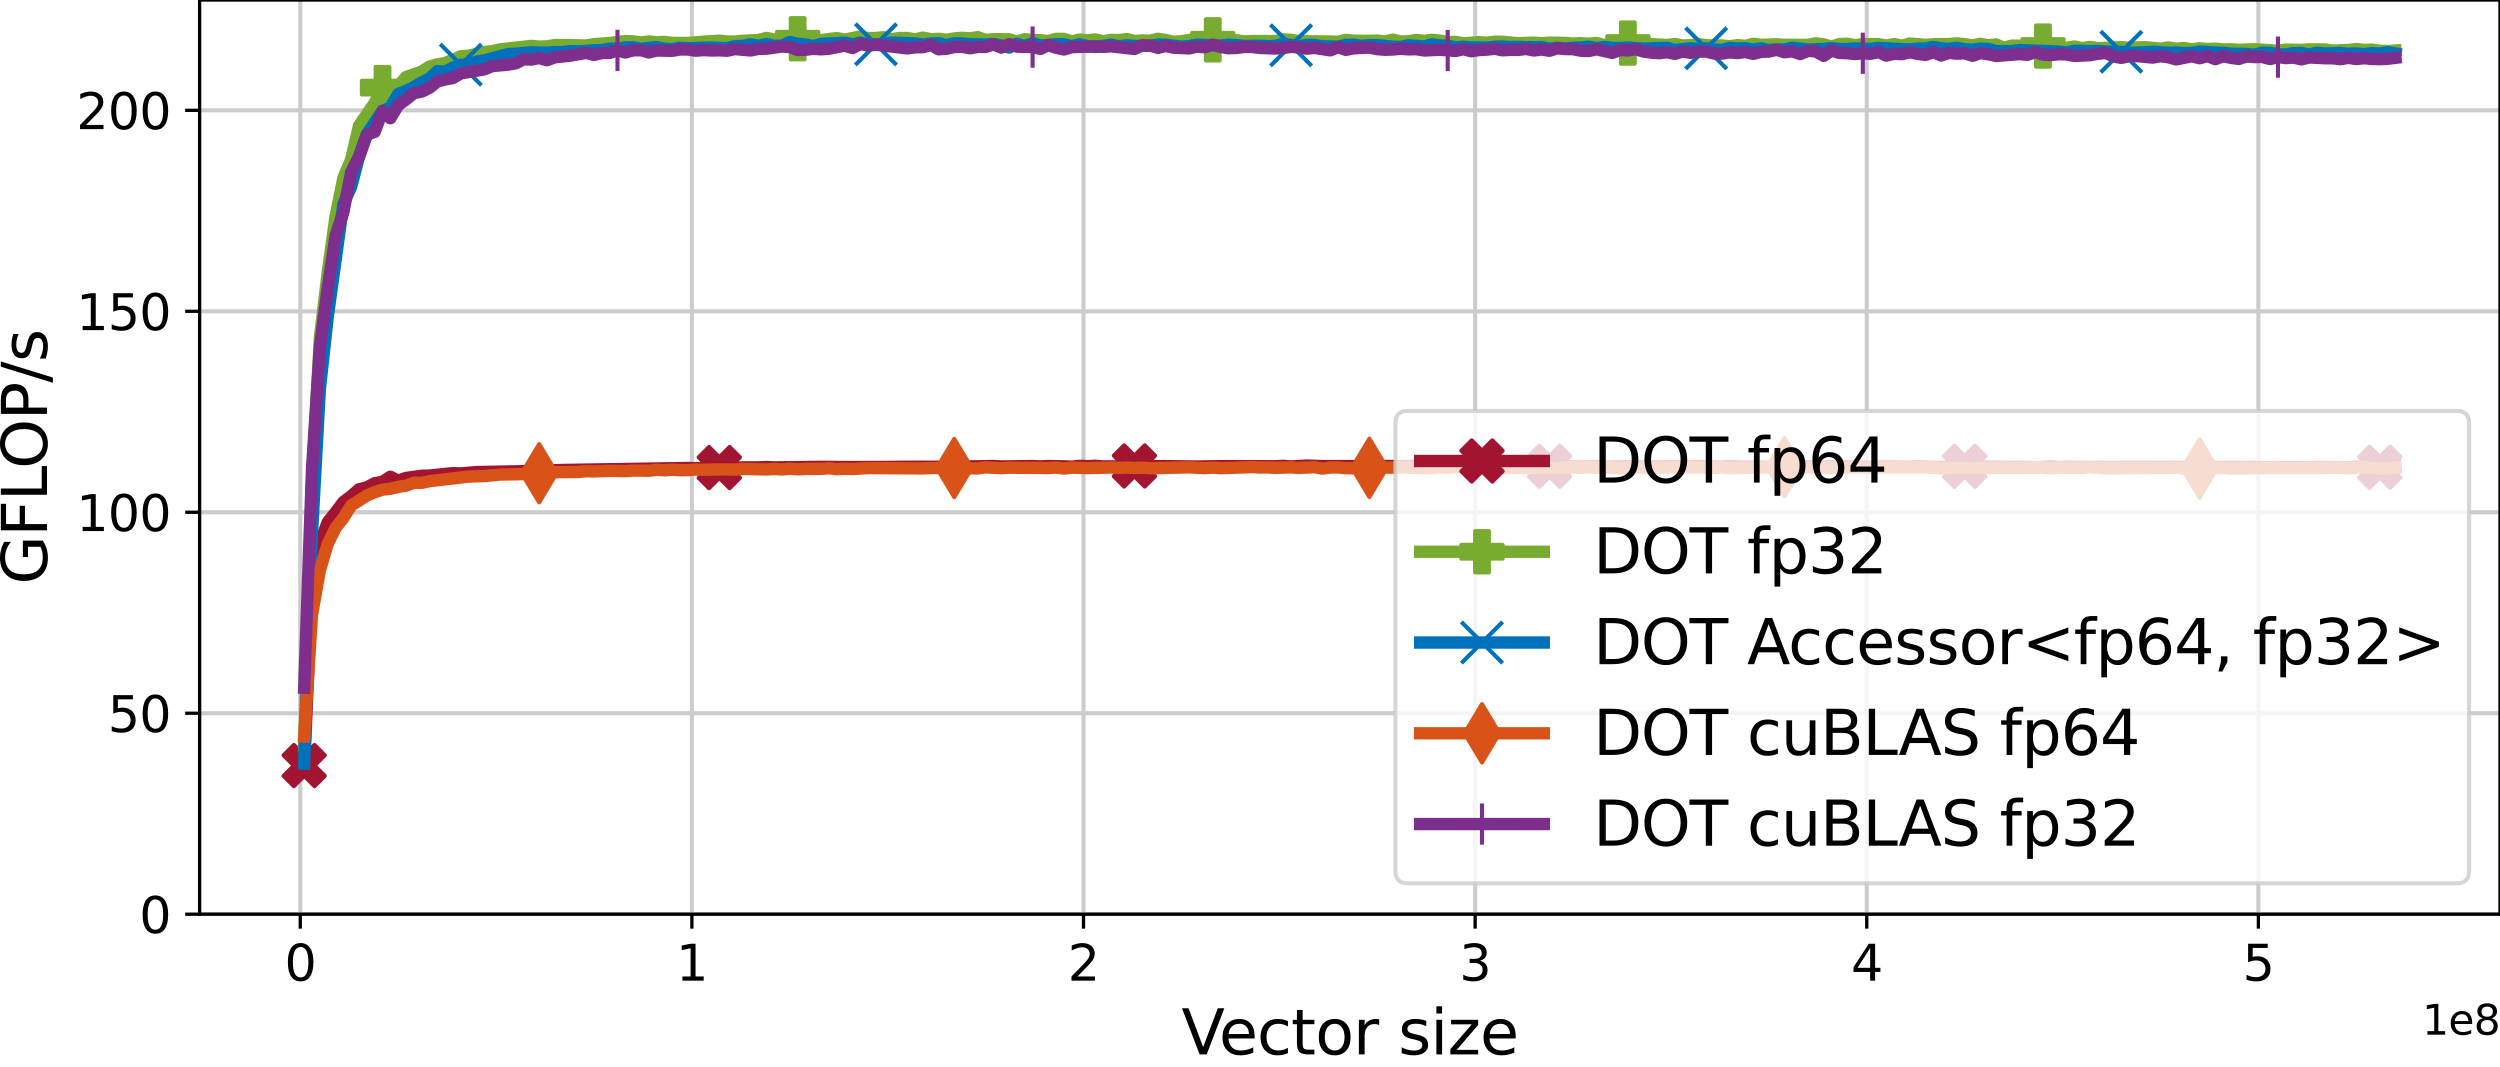 <?xml version="1.0" encoding="utf-8" standalone="no"?>
<!DOCTYPE svg PUBLIC "-//W3C//DTD SVG 1.1//EN"
  "http://www.w3.org/Graphics/SVG/1.1/DTD/svg11.dtd">
<svg height="258.891pt" version="1.1" viewBox="0 0 606.422 258.891" width="606.422pt" xmlns="http://www.w3.org/2000/svg" xmlns:xlink="http://www.w3.org/1999/xlink">
 <defs>
  <style type="text/css">*{stroke-linecap:butt;stroke-linejoin:round;}</style>
 </defs>
 <g id="figure_1">
  <g id="patch_1">
   <path d="M 0 258.891 
L 606.422 258.891 
L 606.422 0 
L 0 0 
z
" style="fill:#ffffff;"/>
  </g>
  <g id="axes_1">
   <g id="patch_2">
    <path d="M 48.422 221.76 
L 606.422 221.76 
L 606.422 -0 
L 48.422 -0 
z
" style="fill:#ffffff;"/>
   </g>
   <g id="matplotlib.axis_1">
    <g id="xtick_1">
     <g id="line2d_1">
      <path clip-path="url(#p202af3f426)" d="M 72.836 221.76 
L 72.836 -0 
" style="fill:none;stroke:#cccccc;stroke-linecap:square;"/>
     </g>
     <g id="line2d_2">
      <defs>
       <path d="M 0 0 
L 0 3.5 
" id="mfc9abb2a2b" style="stroke:#000000;stroke-width:0.8;"/>
      </defs>
      <g>
       <use style="stroke:#000000;stroke-width:0.8;" x="72.836" xlink:href="#mfc9abb2a2b" y="221.76"/>
      </g>
     </g>
     <g id="text_1">
      <!-- 0 -->
      <g transform="translate(69.018 237.878)scale(0.12 -0.12)">
       <defs>
        <path d="M 2034 4250 
Q 1547 4250 1301 3770 
Q 1056 3291 1056 2328 
Q 1056 1369 1301 889 
Q 1547 409 2034 409 
Q 2525 409 2770 889 
Q 3016 1369 3016 2328 
Q 3016 3291 2770 3770 
Q 2525 4250 2034 4250 
z
M 2034 4750 
Q 2819 4750 3233 4129 
Q 3647 3509 3647 2328 
Q 3647 1150 3233 529 
Q 2819 -91 2034 -91 
Q 1250 -91 836 529 
Q 422 1150 422 2328 
Q 422 3509 836 4129 
Q 1250 4750 2034 4750 
z
" id="DejaVuSans-30" transform="scale(0.016)"/>
       </defs>
       <use xlink:href="#DejaVuSans-30"/>
      </g>
     </g>
    </g>
    <g id="xtick_2">
     <g id="line2d_3">
      <path clip-path="url(#p202af3f426)" d="M 167.831 221.76 
L 167.831 -0 
" style="fill:none;stroke:#cccccc;stroke-linecap:square;"/>
     </g>
     <g id="line2d_4">
      <g>
       <use style="stroke:#000000;stroke-width:0.8;" x="167.831" xlink:href="#mfc9abb2a2b" y="221.76"/>
      </g>
     </g>
     <g id="text_2">
      <!-- 1 -->
      <g transform="translate(164.013 237.878)scale(0.12 -0.12)">
       <defs>
        <path d="M 794 531 
L 1825 531 
L 1825 4091 
L 703 3866 
L 703 4441 
L 1819 4666 
L 2450 4666 
L 2450 531 
L 3481 531 
L 3481 0 
L 794 0 
L 794 531 
z
" id="DejaVuSans-31" transform="scale(0.016)"/>
       </defs>
       <use xlink:href="#DejaVuSans-31"/>
      </g>
     </g>
    </g>
    <g id="xtick_3">
     <g id="line2d_5">
      <path clip-path="url(#p202af3f426)" d="M 262.826 221.76 
L 262.826 -0 
" style="fill:none;stroke:#cccccc;stroke-linecap:square;"/>
     </g>
     <g id="line2d_6">
      <g>
       <use style="stroke:#000000;stroke-width:0.8;" x="262.826" xlink:href="#mfc9abb2a2b" y="221.76"/>
      </g>
     </g>
     <g id="text_3">
      <!-- 2 -->
      <g transform="translate(259.008 237.878)scale(0.12 -0.12)">
       <defs>
        <path d="M 1228 531 
L 3431 531 
L 3431 0 
L 469 0 
L 469 531 
Q 828 903 1448 1529 
Q 2069 2156 2228 2338 
Q 2531 2678 2651 2914 
Q 2772 3150 2772 3378 
Q 2772 3750 2511 3984 
Q 2250 4219 1831 4219 
Q 1534 4219 1204 4116 
Q 875 4013 500 3803 
L 500 4441 
Q 881 4594 1212 4672 
Q 1544 4750 1819 4750 
Q 2544 4750 2975 4387 
Q 3406 4025 3406 3419 
Q 3406 3131 3298 2873 
Q 3191 2616 2906 2266 
Q 2828 2175 2409 1742 
Q 1991 1309 1228 531 
z
" id="DejaVuSans-32" transform="scale(0.016)"/>
       </defs>
       <use xlink:href="#DejaVuSans-32"/>
      </g>
     </g>
    </g>
    <g id="xtick_4">
     <g id="line2d_7">
      <path clip-path="url(#p202af3f426)" d="M 357.821 221.76 
L 357.821 -0 
" style="fill:none;stroke:#cccccc;stroke-linecap:square;"/>
     </g>
     <g id="line2d_8">
      <g>
       <use style="stroke:#000000;stroke-width:0.8;" x="357.821" xlink:href="#mfc9abb2a2b" y="221.76"/>
      </g>
     </g>
     <g id="text_4">
      <!-- 3 -->
      <g transform="translate(354.003 237.878)scale(0.12 -0.12)">
       <defs>
        <path d="M 2597 2516 
Q 3050 2419 3304 2112 
Q 3559 1806 3559 1356 
Q 3559 666 3084 287 
Q 2609 -91 1734 -91 
Q 1441 -91 1130 -33 
Q 819 25 488 141 
L 488 750 
Q 750 597 1062 519 
Q 1375 441 1716 441 
Q 2309 441 2620 675 
Q 2931 909 2931 1356 
Q 2931 1769 2642 2001 
Q 2353 2234 1838 2234 
L 1294 2234 
L 1294 2753 
L 1863 2753 
Q 2328 2753 2575 2939 
Q 2822 3125 2822 3475 
Q 2822 3834 2567 4026 
Q 2313 4219 1838 4219 
Q 1578 4219 1281 4162 
Q 984 4106 628 3988 
L 628 4550 
Q 988 4650 1302 4700 
Q 1616 4750 1894 4750 
Q 2613 4750 3031 4423 
Q 3450 4097 3450 3541 
Q 3450 3153 3228 2886 
Q 3006 2619 2597 2516 
z
" id="DejaVuSans-33" transform="scale(0.016)"/>
       </defs>
       <use xlink:href="#DejaVuSans-33"/>
      </g>
     </g>
    </g>
    <g id="xtick_5">
     <g id="line2d_9">
      <path clip-path="url(#p202af3f426)" d="M 452.815 221.76 
L 452.815 -0 
" style="fill:none;stroke:#cccccc;stroke-linecap:square;"/>
     </g>
     <g id="line2d_10">
      <g>
       <use style="stroke:#000000;stroke-width:0.8;" x="452.815" xlink:href="#mfc9abb2a2b" y="221.76"/>
      </g>
     </g>
     <g id="text_5">
      <!-- 4 -->
      <g transform="translate(448.998 237.878)scale(0.12 -0.12)">
       <defs>
        <path d="M 2419 4116 
L 825 1625 
L 2419 1625 
L 2419 4116 
z
M 2253 4666 
L 3047 4666 
L 3047 1625 
L 3713 1625 
L 3713 1100 
L 3047 1100 
L 3047 0 
L 2419 0 
L 2419 1100 
L 313 1100 
L 313 1709 
L 2253 4666 
z
" id="DejaVuSans-34" transform="scale(0.016)"/>
       </defs>
       <use xlink:href="#DejaVuSans-34"/>
      </g>
     </g>
    </g>
    <g id="xtick_6">
     <g id="line2d_11">
      <path clip-path="url(#p202af3f426)" d="M 547.81 221.76 
L 547.81 -0 
" style="fill:none;stroke:#cccccc;stroke-linecap:square;"/>
     </g>
     <g id="line2d_12">
      <g>
       <use style="stroke:#000000;stroke-width:0.8;" x="547.81" xlink:href="#mfc9abb2a2b" y="221.76"/>
      </g>
     </g>
     <g id="text_6">
      <!-- 5 -->
      <g transform="translate(543.993 237.878)scale(0.12 -0.12)">
       <defs>
        <path d="M 691 4666 
L 3169 4666 
L 3169 4134 
L 1269 4134 
L 1269 2991 
Q 1406 3038 1543 3061 
Q 1681 3084 1819 3084 
Q 2600 3084 3056 2656 
Q 3513 2228 3513 1497 
Q 3513 744 3044 326 
Q 2575 -91 1722 -91 
Q 1428 -91 1123 -41 
Q 819 9 494 109 
L 494 744 
Q 775 591 1075 516 
Q 1375 441 1709 441 
Q 2250 441 2565 725 
Q 2881 1009 2881 1497 
Q 2881 1984 2565 2268 
Q 2250 2553 1709 2553 
Q 1456 2553 1204 2497 
Q 953 2441 691 2322 
L 691 4666 
z
" id="DejaVuSans-35" transform="scale(0.016)"/>
       </defs>
       <use xlink:href="#DejaVuSans-35"/>
      </g>
     </g>
    </g>
    <g id="text_7">
     <!-- Vector size -->
     <g transform="translate(286.596 255.771)scale(0.15 -0.15)">
      <defs>
       <path d="M 1831 0 
L 50 4666 
L 709 4666 
L 2188 738 
L 3669 4666 
L 4325 4666 
L 2547 0 
L 1831 0 
z
" id="DejaVuSans-56" transform="scale(0.016)"/>
       <path d="M 3597 1894 
L 3597 1613 
L 953 1613 
Q 991 1019 1311 708 
Q 1631 397 2203 397 
Q 2534 397 2845 478 
Q 3156 559 3463 722 
L 3463 178 
Q 3153 47 2828 -22 
Q 2503 -91 2169 -91 
Q 1331 -91 842 396 
Q 353 884 353 1716 
Q 353 2575 817 3079 
Q 1281 3584 2069 3584 
Q 2775 3584 3186 3129 
Q 3597 2675 3597 1894 
z
M 3022 2063 
Q 3016 2534 2758 2815 
Q 2500 3097 2075 3097 
Q 1594 3097 1305 2825 
Q 1016 2553 972 2059 
L 3022 2063 
z
" id="DejaVuSans-65" transform="scale(0.016)"/>
       <path d="M 3122 3366 
L 3122 2828 
Q 2878 2963 2633 3030 
Q 2388 3097 2138 3097 
Q 1578 3097 1268 2742 
Q 959 2388 959 1747 
Q 959 1106 1268 751 
Q 1578 397 2138 397 
Q 2388 397 2633 464 
Q 2878 531 3122 666 
L 3122 134 
Q 2881 22 2623 -34 
Q 2366 -91 2075 -91 
Q 1284 -91 818 406 
Q 353 903 353 1747 
Q 353 2603 823 3093 
Q 1294 3584 2113 3584 
Q 2378 3584 2631 3529 
Q 2884 3475 3122 3366 
z
" id="DejaVuSans-63" transform="scale(0.016)"/>
       <path d="M 1172 4494 
L 1172 3500 
L 2356 3500 
L 2356 3053 
L 1172 3053 
L 1172 1153 
Q 1172 725 1289 603 
Q 1406 481 1766 481 
L 2356 481 
L 2356 0 
L 1766 0 
Q 1100 0 847 248 
Q 594 497 594 1153 
L 594 3053 
L 172 3053 
L 172 3500 
L 594 3500 
L 594 4494 
L 1172 4494 
z
" id="DejaVuSans-74" transform="scale(0.016)"/>
       <path d="M 1959 3097 
Q 1497 3097 1228 2736 
Q 959 2375 959 1747 
Q 959 1119 1226 758 
Q 1494 397 1959 397 
Q 2419 397 2687 759 
Q 2956 1122 2956 1747 
Q 2956 2369 2687 2733 
Q 2419 3097 1959 3097 
z
M 1959 3584 
Q 2709 3584 3137 3096 
Q 3566 2609 3566 1747 
Q 3566 888 3137 398 
Q 2709 -91 1959 -91 
Q 1206 -91 779 398 
Q 353 888 353 1747 
Q 353 2609 779 3096 
Q 1206 3584 1959 3584 
z
" id="DejaVuSans-6f" transform="scale(0.016)"/>
       <path d="M 2631 2963 
Q 2534 3019 2420 3045 
Q 2306 3072 2169 3072 
Q 1681 3072 1420 2755 
Q 1159 2438 1159 1844 
L 1159 0 
L 581 0 
L 581 3500 
L 1159 3500 
L 1159 2956 
Q 1341 3275 1631 3429 
Q 1922 3584 2338 3584 
Q 2397 3584 2469 3576 
Q 2541 3569 2628 3553 
L 2631 2963 
z
" id="DejaVuSans-72" transform="scale(0.016)"/>
       <path id="DejaVuSans-20" transform="scale(0.016)"/>
       <path d="M 2834 3397 
L 2834 2853 
Q 2591 2978 2328 3040 
Q 2066 3103 1784 3103 
Q 1356 3103 1142 2972 
Q 928 2841 928 2578 
Q 928 2378 1081 2264 
Q 1234 2150 1697 2047 
L 1894 2003 
Q 2506 1872 2764 1633 
Q 3022 1394 3022 966 
Q 3022 478 2636 193 
Q 2250 -91 1575 -91 
Q 1294 -91 989 -36 
Q 684 19 347 128 
L 347 722 
Q 666 556 975 473 
Q 1284 391 1588 391 
Q 1994 391 2212 530 
Q 2431 669 2431 922 
Q 2431 1156 2273 1281 
Q 2116 1406 1581 1522 
L 1381 1569 
Q 847 1681 609 1914 
Q 372 2147 372 2553 
Q 372 3047 722 3315 
Q 1072 3584 1716 3584 
Q 2034 3584 2315 3537 
Q 2597 3491 2834 3397 
z
" id="DejaVuSans-73" transform="scale(0.016)"/>
       <path d="M 603 3500 
L 1178 3500 
L 1178 0 
L 603 0 
L 603 3500 
z
M 603 4863 
L 1178 4863 
L 1178 4134 
L 603 4134 
L 603 4863 
z
" id="DejaVuSans-69" transform="scale(0.016)"/>
       <path d="M 353 3500 
L 3084 3500 
L 3084 2975 
L 922 459 
L 3084 459 
L 3084 0 
L 275 0 
L 275 525 
L 2438 3041 
L 353 3041 
L 353 3500 
z
" id="DejaVuSans-7a" transform="scale(0.016)"/>
      </defs>
      <use xlink:href="#DejaVuSans-56"/>
      <use x="60.658" xlink:href="#DejaVuSans-65"/>
      <use x="122.182" xlink:href="#DejaVuSans-63"/>
      <use x="177.162" xlink:href="#DejaVuSans-74"/>
      <use x="216.371" xlink:href="#DejaVuSans-6f"/>
      <use x="277.553" xlink:href="#DejaVuSans-72"/>
      <use x="318.666" xlink:href="#DejaVuSans-20"/>
      <use x="350.453" xlink:href="#DejaVuSans-73"/>
      <use x="402.553" xlink:href="#DejaVuSans-69"/>
      <use x="430.336" xlink:href="#DejaVuSans-7a"/>
      <use x="482.826" xlink:href="#DejaVuSans-65"/>
     </g>
    </g>
    <g id="text_8">
     <!-- 1e8 -->
     <g transform="translate(587.544 250.972)scale(0.1 -0.1)">
      <defs>
       <path d="M 2034 2216 
Q 1584 2216 1326 1975 
Q 1069 1734 1069 1313 
Q 1069 891 1326 650 
Q 1584 409 2034 409 
Q 2484 409 2743 651 
Q 3003 894 3003 1313 
Q 3003 1734 2745 1975 
Q 2488 2216 2034 2216 
z
M 1403 2484 
Q 997 2584 770 2862 
Q 544 3141 544 3541 
Q 544 4100 942 4425 
Q 1341 4750 2034 4750 
Q 2731 4750 3128 4425 
Q 3525 4100 3525 3541 
Q 3525 3141 3298 2862 
Q 3072 2584 2669 2484 
Q 3125 2378 3379 2068 
Q 3634 1759 3634 1313 
Q 3634 634 3220 271 
Q 2806 -91 2034 -91 
Q 1263 -91 848 271 
Q 434 634 434 1313 
Q 434 1759 690 2068 
Q 947 2378 1403 2484 
z
M 1172 3481 
Q 1172 3119 1398 2916 
Q 1625 2713 2034 2713 
Q 2441 2713 2670 2916 
Q 2900 3119 2900 3481 
Q 2900 3844 2670 4047 
Q 2441 4250 2034 4250 
Q 1625 4250 1398 4047 
Q 1172 3844 1172 3481 
z
" id="DejaVuSans-38" transform="scale(0.016)"/>
      </defs>
      <use xlink:href="#DejaVuSans-31"/>
      <use x="63.623" xlink:href="#DejaVuSans-65"/>
      <use x="125.146" xlink:href="#DejaVuSans-38"/>
     </g>
    </g>
   </g>
   <g id="matplotlib.axis_2">
    <g id="ytick_1">
     <g id="line2d_13">
      <path clip-path="url(#p202af3f426)" d="M 48.422 221.76 
L 606.422 221.76 
" style="fill:none;stroke:#cccccc;stroke-linecap:square;"/>
     </g>
     <g id="line2d_14">
      <defs>
       <path d="M 0 0 
L -3.5 0 
" id="me0ced4a5c2" style="stroke:#000000;stroke-width:0.8;"/>
      </defs>
      <g>
       <use style="stroke:#000000;stroke-width:0.8;" x="48.422" xlink:href="#me0ced4a5c2" y="221.76"/>
      </g>
     </g>
     <g id="text_9">
      <!-- 0 -->
      <g transform="translate(33.787 226.319)scale(0.12 -0.12)">
       <use xlink:href="#DejaVuSans-30"/>
      </g>
     </g>
    </g>
    <g id="ytick_2">
     <g id="line2d_15">
      <path clip-path="url(#p202af3f426)" d="M 48.422 173.011 
L 606.422 173.011 
" style="fill:none;stroke:#cccccc;stroke-linecap:square;"/>
     </g>
     <g id="line2d_16">
      <g>
       <use style="stroke:#000000;stroke-width:0.8;" x="48.422" xlink:href="#me0ced4a5c2" y="173.011"/>
      </g>
     </g>
     <g id="text_10">
      <!-- 50 -->
      <g transform="translate(26.152 177.57)scale(0.12 -0.12)">
       <use xlink:href="#DejaVuSans-35"/>
       <use x="63.623" xlink:href="#DejaVuSans-30"/>
      </g>
     </g>
    </g>
    <g id="ytick_3">
     <g id="line2d_17">
      <path clip-path="url(#p202af3f426)" d="M 48.422 124.262 
L 606.422 124.262 
" style="fill:none;stroke:#cccccc;stroke-linecap:square;"/>
     </g>
     <g id="line2d_18">
      <g>
       <use style="stroke:#000000;stroke-width:0.8;" x="48.422" xlink:href="#me0ced4a5c2" y="124.262"/>
      </g>
     </g>
     <g id="text_11">
      <!-- 100 -->
      <g transform="translate(18.517 128.822)scale(0.12 -0.12)">
       <use xlink:href="#DejaVuSans-31"/>
       <use x="63.623" xlink:href="#DejaVuSans-30"/>
       <use x="127.246" xlink:href="#DejaVuSans-30"/>
      </g>
     </g>
    </g>
    <g id="ytick_4">
     <g id="line2d_19">
      <path clip-path="url(#p202af3f426)" d="M 48.422 75.514 
L 606.422 75.514 
" style="fill:none;stroke:#cccccc;stroke-linecap:square;"/>
     </g>
     <g id="line2d_20">
      <g>
       <use style="stroke:#000000;stroke-width:0.8;" x="48.422" xlink:href="#me0ced4a5c2" y="75.514"/>
      </g>
     </g>
     <g id="text_12">
      <!-- 150 -->
      <g transform="translate(18.517 80.073)scale(0.12 -0.12)">
       <use xlink:href="#DejaVuSans-31"/>
       <use x="63.623" xlink:href="#DejaVuSans-35"/>
       <use x="127.246" xlink:href="#DejaVuSans-30"/>
      </g>
     </g>
    </g>
    <g id="ytick_5">
     <g id="line2d_21">
      <path clip-path="url(#p202af3f426)" d="M 48.422 26.765 
L 606.422 26.765 
" style="fill:none;stroke:#cccccc;stroke-linecap:square;"/>
     </g>
     <g id="line2d_22">
      <g>
       <use style="stroke:#000000;stroke-width:0.8;" x="48.422" xlink:href="#me0ced4a5c2" y="26.765"/>
      </g>
     </g>
     <g id="text_13">
      <!-- 200 -->
      <g transform="translate(18.517 31.324)scale(0.12 -0.12)">
       <use xlink:href="#DejaVuSans-32"/>
       <use x="63.623" xlink:href="#DejaVuSans-30"/>
       <use x="127.246" xlink:href="#DejaVuSans-30"/>
      </g>
     </g>
    </g>
    <g id="text_14">
     <!-- GFLOP/s -->
     <g transform="translate(11.398 141.772)rotate(-90)scale(0.15 -0.15)">
      <defs>
       <path d="M 3809 666 
L 3809 1919 
L 2778 1919 
L 2778 2438 
L 4434 2438 
L 4434 434 
Q 4069 175 3628 42 
Q 3188 -91 2688 -91 
Q 1594 -91 976 548 
Q 359 1188 359 2328 
Q 359 3472 976 4111 
Q 1594 4750 2688 4750 
Q 3144 4750 3555 4637 
Q 3966 4525 4313 4306 
L 4313 3634 
Q 3963 3931 3569 4081 
Q 3175 4231 2741 4231 
Q 1884 4231 1454 3753 
Q 1025 3275 1025 2328 
Q 1025 1384 1454 906 
Q 1884 428 2741 428 
Q 3075 428 3337 486 
Q 3600 544 3809 666 
z
" id="DejaVuSans-47" transform="scale(0.016)"/>
       <path d="M 628 4666 
L 3309 4666 
L 3309 4134 
L 1259 4134 
L 1259 2759 
L 3109 2759 
L 3109 2228 
L 1259 2228 
L 1259 0 
L 628 0 
L 628 4666 
z
" id="DejaVuSans-46" transform="scale(0.016)"/>
       <path d="M 628 4666 
L 1259 4666 
L 1259 531 
L 3531 531 
L 3531 0 
L 628 0 
L 628 4666 
z
" id="DejaVuSans-4c" transform="scale(0.016)"/>
       <path d="M 2522 4238 
Q 1834 4238 1429 3725 
Q 1025 3213 1025 2328 
Q 1025 1447 1429 934 
Q 1834 422 2522 422 
Q 3209 422 3611 934 
Q 4013 1447 4013 2328 
Q 4013 3213 3611 3725 
Q 3209 4238 2522 4238 
z
M 2522 4750 
Q 3503 4750 4090 4092 
Q 4678 3434 4678 2328 
Q 4678 1225 4090 567 
Q 3503 -91 2522 -91 
Q 1538 -91 948 565 
Q 359 1222 359 2328 
Q 359 3434 948 4092 
Q 1538 4750 2522 4750 
z
" id="DejaVuSans-4f" transform="scale(0.016)"/>
       <path d="M 1259 4147 
L 1259 2394 
L 2053 2394 
Q 2494 2394 2734 2622 
Q 2975 2850 2975 3272 
Q 2975 3691 2734 3919 
Q 2494 4147 2053 4147 
L 1259 4147 
z
M 628 4666 
L 2053 4666 
Q 2838 4666 3239 4311 
Q 3641 3956 3641 3272 
Q 3641 2581 3239 2228 
Q 2838 1875 2053 1875 
L 1259 1875 
L 1259 0 
L 628 0 
L 628 4666 
z
" id="DejaVuSans-50" transform="scale(0.016)"/>
       <path d="M 1625 4666 
L 2156 4666 
L 531 -594 
L 0 -594 
L 1625 4666 
z
" id="DejaVuSans-2f" transform="scale(0.016)"/>
      </defs>
      <use xlink:href="#DejaVuSans-47"/>
      <use x="77.49" xlink:href="#DejaVuSans-46"/>
      <use x="135.01" xlink:href="#DejaVuSans-4c"/>
      <use x="187.098" xlink:href="#DejaVuSans-4f"/>
      <use x="265.809" xlink:href="#DejaVuSans-50"/>
      <use x="326.111" xlink:href="#DejaVuSans-2f"/>
      <use x="359.803" xlink:href="#DejaVuSans-73"/>
     </g>
    </g>
   </g>
   <g id="patch_3">
    <path d="M 48.422 221.76 
L 48.422 -0 
" style="fill:none;stroke:#000000;stroke-linecap:square;stroke-linejoin:miter;stroke-width:0.8;"/>
   </g>
   <g id="patch_4">
    <path d="M 606.422 221.76 
L 606.422 -0 
" style="fill:none;stroke:#000000;stroke-linecap:square;stroke-linejoin:miter;stroke-width:0.8;"/>
   </g>
   <g id="patch_5">
    <path d="M 48.422 221.76 
L 606.422 221.76 
" style="fill:none;stroke:#000000;stroke-linecap:square;stroke-linejoin:miter;stroke-width:0.8;"/>
   </g>
   <g id="patch_6">
    <path d="M 48.422 -0 
L 606.422 -0 
" style="fill:none;stroke:#000000;stroke-linecap:square;stroke-linejoin:miter;stroke-width:0.8;"/>
   </g>
   <g id="line2d_23">
    <path clip-path="url(#p202af3f426)" d="M 73.786 185.703 
L 75.686 141.616 
L 77.586 131.804 
L 79.486 126.675 
L 81.385 124.314 
L 83.285 121.776 
L 85.185 120.343 
L 87.085 118.688 
L 88.985 118.221 
L 90.885 117.21 
L 92.785 116.87 
L 94.685 115.648 
L 96.585 116.604 
L 98.484 115.934 
L 102.284 115.403 
L 104.184 115.353 
L 109.884 114.763 
L 111.784 114.827 
L 115.584 114.508 
L 119.383 114.436 
L 126.983 114.289 
L 130.783 114.149 
L 136.482 113.997 
L 166.881 113.512 
L 168.781 113.564 
L 172.581 113.419 
L 183.98 113.364 
L 185.88 113.286 
L 187.78 113.379 
L 199.179 113.233 
L 204.879 113.283 
L 208.679 113.268 
L 214.378 113.271 
L 220.078 113.211 
L 229.577 113.211 
L 237.177 113.106 
L 240.977 113.032 
L 242.877 113.151 
L 250.476 113.047 
L 252.376 113.144 
L 254.276 113.032 
L 258.076 113.125 
L 259.976 113.205 
L 261.876 113.003 
L 263.776 113.066 
L 265.676 112.978 
L 267.575 113.14 
L 282.775 113.07 
L 290.374 113.157 
L 296.074 113.075 
L 299.874 113.068 
L 309.373 113.097 
L 311.273 112.997 
L 313.173 113.152 
L 316.973 112.935 
L 320.773 113.05 
L 347.371 113.028 
L 349.271 113.118 
L 353.071 113.033 
L 360.67 113.083 
L 362.57 113.125 
L 364.47 112.989 
L 370.17 113.132 
L 372.07 113.019 
L 373.97 113.181 
L 377.769 113.099 
L 385.369 113.123 
L 387.269 113.034 
L 389.169 113.207 
L 392.969 113.065 
L 396.768 113.12 
L 400.568 113.061 
L 402.468 113.117 
L 406.268 113.06 
L 410.068 113.156 
L 411.968 112.995 
L 413.868 113.106 
L 415.767 113.075 
L 417.667 113.178 
L 419.567 113.046 
L 423.367 113.18 
L 427.167 113.124 
L 429.067 113.246 
L 430.967 113.066 
L 432.867 113.181 
L 436.666 113.131 
L 442.366 113.082 
L 448.066 113.101 
L 449.966 113.22 
L 451.865 113.167 
L 453.765 113.247 
L 457.565 113.109 
L 463.265 113.184 
L 465.165 113.077 
L 470.864 113.28 
L 472.764 113.109 
L 474.664 113.178 
L 476.564 113.118 
L 478.464 113.235 
L 480.364 113.133 
L 489.863 113.248 
L 491.763 113.218 
L 493.663 113.36 
L 497.463 113.082 
L 499.363 113.288 
L 501.263 113.162 
L 505.063 113.239 
L 514.562 113.237 
L 520.262 113.253 
L 524.062 113.222 
L 544.96 113.272 
L 546.86 113.244 
L 548.76 113.382 
L 552.56 113.263 
L 554.46 113.35 
L 556.36 113.288 
L 560.16 113.352 
L 562.06 113.226 
L 569.659 113.381 
L 571.559 113.181 
L 577.259 113.333 
L 579.159 113.307 
L 581.059 113.097 
L 581.059 113.097 
" style="fill:none;stroke:#a2142f;stroke-linecap:square;stroke-width:3;"/>
    <defs>
     <path d="M -2.5 5 
L 0 2.5 
L 2.5 5 
L 5 2.5 
L 2.5 0 
L 5 -2.5 
L 2.5 -5 
L 0 -2.5 
L -2.5 -5 
L -5 -2.5 
L -2.5 0 
L -5 2.5 
z
" id="mf7f45e09ce" style="stroke:#a2142f;stroke-linejoin:miter;"/>
    </defs>
    <g clip-path="url(#p202af3f426)">
     <use style="fill:#a2142f;stroke:#a2142f;stroke-linejoin:miter;" x="73.786" xlink:href="#mf7f45e09ce" y="185.703"/>
     <use style="fill:#a2142f;stroke:#a2142f;stroke-linejoin:miter;" x="174.48" xlink:href="#mf7f45e09ce" y="113.423"/>
     <use style="fill:#a2142f;stroke:#a2142f;stroke-linejoin:miter;" x="275.175" xlink:href="#mf7f45e09ce" y="113.029"/>
     <use style="fill:#a2142f;stroke:#a2142f;stroke-linejoin:miter;" x="375.87" xlink:href="#mf7f45e09ce" y="113.107"/>
     <use style="fill:#a2142f;stroke:#a2142f;stroke-linejoin:miter;" x="476.564" xlink:href="#mf7f45e09ce" y="113.118"/>
     <use style="fill:#a2142f;stroke:#a2142f;stroke-linejoin:miter;" x="577.259" xlink:href="#mf7f45e09ce" y="113.333"/>
    </g>
   </g>
   <g id="line2d_24">
    <path clip-path="url(#p202af3f426)" d="M 73.786 180.781 
L 75.686 117.715 
L 77.586 81.999 
L 79.486 66.141 
L 81.385 52.546 
L 83.285 43.205 
L 85.185 38.642 
L 87.085 30.498 
L 90.885 24.959 
L 92.785 21.25 
L 94.685 21.427 
L 96.585 20.943 
L 98.484 18.69 
L 102.284 17.365 
L 104.184 16.148 
L 106.084 15.617 
L 107.984 15.273 
L 109.884 14.513 
L 111.784 13.632 
L 113.684 13.506 
L 117.483 12.618 
L 119.383 12.417 
L 121.283 11.976 
L 128.883 11.131 
L 130.783 11.303 
L 132.683 11.244 
L 134.583 10.92 
L 138.382 10.951 
L 142.182 11.039 
L 144.082 10.704 
L 147.882 10.437 
L 151.682 9.946 
L 153.582 10.03 
L 155.481 10.295 
L 157.381 10.053 
L 159.281 10.258 
L 161.181 10.169 
L 163.081 10.393 
L 166.881 10.421 
L 170.681 10.113 
L 174.48 9.867 
L 176.38 10.062 
L 178.28 10.084 
L 180.18 9.89 
L 183.98 9.705 
L 185.88 9.197 
L 187.78 9.58 
L 189.68 9.758 
L 191.579 8.918 
L 193.479 9.399 
L 195.379 9.405 
L 197.279 9.795 
L 199.179 9.728 
L 202.979 9.234 
L 204.879 9.62 
L 208.679 8.843 
L 210.578 9.246 
L 212.478 9.203 
L 214.378 9.032 
L 216.278 9.498 
L 218.178 9.212 
L 220.078 9.22 
L 221.978 9.543 
L 223.878 9.123 
L 225.778 9.509 
L 227.678 9.421 
L 229.577 9.65 
L 231.477 9.32 
L 233.377 9.177 
L 235.277 9.301 
L 237.177 9.003 
L 239.077 9.685 
L 240.977 9.498 
L 244.777 9.525 
L 246.677 10.109 
L 248.576 9.492 
L 250.476 9.724 
L 252.376 9.756 
L 254.276 9.957 
L 256.176 9.42 
L 258.076 9.424 
L 259.976 10.069 
L 261.876 9.588 
L 263.776 9.785 
L 265.676 9.567 
L 267.575 10.008 
L 269.475 9.682 
L 271.375 9.729 
L 273.275 9.471 
L 275.175 9.939 
L 277.075 9.807 
L 278.975 9.868 
L 280.875 9.406 
L 282.775 9.7 
L 284.674 10.157 
L 286.574 9.997 
L 288.474 9.69 
L 292.274 9.967 
L 294.174 9.662 
L 296.074 9.547 
L 297.974 9.857 
L 299.874 9.755 
L 301.774 10.043 
L 303.673 9.95 
L 307.473 9.965 
L 309.373 9.97 
L 311.273 9.54 
L 313.173 9.656 
L 315.073 9.984 
L 322.672 10.065 
L 324.572 10.135 
L 326.472 9.672 
L 328.372 9.879 
L 332.172 9.897 
L 334.072 9.84 
L 335.972 10.081 
L 337.872 9.614 
L 339.772 10.075 
L 341.671 10.008 
L 343.571 9.683 
L 345.471 9.915 
L 347.371 9.67 
L 349.271 9.846 
L 351.171 10.192 
L 353.071 10.162 
L 354.971 10.523 
L 358.771 10.213 
L 360.67 10.368 
L 362.57 10.107 
L 364.47 10.129 
L 368.27 10.493 
L 372.07 10.342 
L 373.97 10.466 
L 375.87 10.336 
L 379.669 10.411 
L 381.569 10.572 
L 383.469 10.469 
L 385.369 10.603 
L 387.269 10.423 
L 389.169 10.931 
L 394.869 10.447 
L 396.768 10.487 
L 398.668 10.871 
L 400.568 10.702 
L 404.368 10.915 
L 406.268 10.668 
L 408.168 11.035 
L 410.068 10.948 
L 411.968 10.713 
L 413.868 10.95 
L 415.767 11.052 
L 417.667 11.025 
L 419.567 11.218 
L 421.467 10.947 
L 423.367 11.15 
L 425.267 10.623 
L 427.167 10.88 
L 430.967 10.744 
L 432.867 10.867 
L 438.566 10.882 
L 440.466 10.51 
L 442.366 10.77 
L 444.266 11.309 
L 446.166 10.684 
L 448.066 10.62 
L 449.966 10.94 
L 451.865 10.702 
L 455.665 10.701 
L 457.565 11.04 
L 459.465 10.686 
L 461.365 11.105 
L 463.265 10.55 
L 467.065 10.883 
L 468.965 10.729 
L 472.764 10.673 
L 474.664 10.525 
L 476.564 10.715 
L 478.464 11.032 
L 480.364 10.626 
L 482.264 10.987 
L 484.164 10.764 
L 486.064 11.638 
L 487.964 11.059 
L 495.563 11.171 
L 497.463 11.605 
L 499.363 11.659 
L 501.263 11.597 
L 503.163 11.282 
L 505.063 11.685 
L 506.963 11.382 
L 508.862 11.682 
L 514.562 11.438 
L 516.462 11.589 
L 520.262 11.433 
L 524.062 11.819 
L 525.962 11.492 
L 527.861 11.825 
L 529.761 11.635 
L 531.661 11.972 
L 533.561 11.714 
L 535.461 11.883 
L 537.361 11.808 
L 539.261 12.003 
L 541.161 11.941 
L 543.061 12.08 
L 546.86 11.939 
L 552.56 12.308 
L 554.46 12.031 
L 558.26 12.104 
L 560.16 11.967 
L 563.959 11.996 
L 565.859 12.265 
L 569.659 12.12 
L 571.559 11.892 
L 573.459 12.119 
L 575.359 12.012 
L 577.259 12.317 
L 579.159 12.381 
L 581.059 12.252 
L 581.059 12.252 
" style="fill:none;stroke:#77ac30;stroke-linecap:square;stroke-width:3;"/>
    <defs>
     <path d="M -1.667 5 
L 1.667 5 
L 1.667 1.667 
L 5 1.667 
L 5 -1.667 
L 1.667 -1.667 
L 1.667 -5 
L -1.667 -5 
L -1.667 -1.667 
L -5 -1.667 
L -5 1.667 
L -1.667 1.667 
z
" id="m796d270dc9" style="stroke:#77ac30;stroke-linejoin:miter;"/>
    </defs>
    <g clip-path="url(#p202af3f426)">
     <use style="fill:#77ac30;stroke:#77ac30;stroke-linejoin:miter;" x="92.785" xlink:href="#m796d270dc9" y="21.25"/>
     <use style="fill:#77ac30;stroke:#77ac30;stroke-linejoin:miter;" x="193.479" xlink:href="#m796d270dc9" y="9.399"/>
     <use style="fill:#77ac30;stroke:#77ac30;stroke-linejoin:miter;" x="294.174" xlink:href="#m796d270dc9" y="9.662"/>
     <use style="fill:#77ac30;stroke:#77ac30;stroke-linejoin:miter;" x="394.869" xlink:href="#m796d270dc9" y="10.447"/>
     <use style="fill:#77ac30;stroke:#77ac30;stroke-linejoin:miter;" x="495.563" xlink:href="#m796d270dc9" y="11.171"/>
    </g>
   </g>
   <g id="line2d_25">
    <path clip-path="url(#p202af3f426)" d="M 73.786 185.228 
L 75.686 129.386 
L 77.586 94.439 
L 79.486 76.97 
L 83.285 49.492 
L 85.185 45.291 
L 87.085 37.997 
L 88.985 32.587 
L 92.785 26.899 
L 94.685 26.098 
L 96.585 22.805 
L 98.484 22.043 
L 100.384 21.108 
L 102.284 19.985 
L 104.184 19.07 
L 106.084 17.277 
L 107.984 17.388 
L 109.884 16.393 
L 111.784 15.692 
L 113.684 15.717 
L 115.584 14.933 
L 117.483 14.66 
L 123.183 13.116 
L 125.083 13.049 
L 128.883 12.675 
L 132.683 12.791 
L 134.583 12.646 
L 136.482 12.648 
L 138.382 12.4 
L 140.282 12.459 
L 144.082 12.205 
L 145.982 12.143 
L 147.882 11.81 
L 149.782 11.833 
L 151.682 11.505 
L 153.582 11.482 
L 155.481 11.827 
L 159.281 11.413 
L 161.181 11.831 
L 163.081 11.933 
L 164.981 11.584 
L 166.881 11.695 
L 172.581 11.532 
L 176.38 11.709 
L 178.28 11.185 
L 180.18 11.115 
L 182.08 10.769 
L 183.98 11.102 
L 185.88 10.688 
L 187.78 11.102 
L 189.68 11.063 
L 191.579 10.177 
L 193.479 10.627 
L 195.379 10.784 
L 197.279 11.193 
L 199.179 10.656 
L 202.979 10.471 
L 204.879 10.325 
L 206.779 10.8 
L 208.679 10.321 
L 210.578 10.833 
L 214.378 10.669 
L 216.278 10.328 
L 221.978 10.546 
L 223.878 10.822 
L 225.778 10.564 
L 227.678 10.474 
L 229.577 10.935 
L 231.477 10.515 
L 233.377 10.541 
L 235.277 10.747 
L 239.077 10.788 
L 240.977 10.665 
L 242.877 11.039 
L 244.777 11.532 
L 246.677 10.626 
L 248.576 11.2 
L 250.476 10.455 
L 252.376 11.052 
L 256.176 10.72 
L 258.076 10.722 
L 259.976 11.205 
L 261.876 10.748 
L 263.776 11.195 
L 265.676 11.407 
L 269.475 10.821 
L 271.375 11.223 
L 273.275 10.985 
L 275.175 11.142 
L 278.975 11.127 
L 280.875 10.816 
L 282.775 10.84 
L 286.574 11.326 
L 288.474 11.163 
L 290.374 10.823 
L 296.074 11.052 
L 297.974 10.835 
L 299.874 10.927 
L 301.774 11.151 
L 305.573 11.076 
L 307.473 11.192 
L 309.373 11.128 
L 311.273 10.627 
L 315.073 11.22 
L 316.973 10.895 
L 318.873 10.895 
L 320.773 11.233 
L 324.572 11.302 
L 326.472 10.901 
L 328.372 10.828 
L 330.272 11.121 
L 332.172 10.936 
L 334.072 10.954 
L 337.872 11.314 
L 339.772 11.409 
L 341.671 10.966 
L 345.471 11.274 
L 347.371 10.725 
L 349.271 11.037 
L 351.171 11.081 
L 353.071 11.489 
L 354.971 11.35 
L 356.871 11.503 
L 360.67 11.526 
L 362.57 11.324 
L 364.47 11.281 
L 366.37 11.411 
L 368.27 11.361 
L 370.17 11.458 
L 373.97 11.435 
L 375.87 11.833 
L 377.769 11.595 
L 379.669 11.773 
L 381.569 11.58 
L 383.469 11.53 
L 385.369 11.307 
L 387.269 11.7 
L 389.169 11.381 
L 391.069 11.614 
L 392.969 11.645 
L 394.869 11.542 
L 398.668 11.799 
L 402.468 11.64 
L 404.368 11.615 
L 406.268 12.114 
L 410.068 11.712 
L 411.968 11.887 
L 413.868 11.723 
L 415.767 11.993 
L 417.667 12.146 
L 419.567 11.622 
L 421.467 11.774 
L 423.367 11.693 
L 425.267 12.043 
L 427.167 11.731 
L 429.067 12.135 
L 430.967 11.974 
L 432.867 12.001 
L 434.766 11.581 
L 438.566 12.016 
L 442.366 11.882 
L 444.266 11.682 
L 446.166 11.894 
L 448.066 11.907 
L 449.966 11.731 
L 453.765 11.883 
L 455.665 11.607 
L 461.365 11.933 
L 463.265 11.988 
L 465.165 11.789 
L 467.065 11.767 
L 468.965 11.406 
L 470.864 11.721 
L 472.764 11.848 
L 474.664 11.568 
L 476.564 11.976 
L 478.464 12.037 
L 480.364 11.801 
L 482.264 11.868 
L 484.164 12.398 
L 487.964 12.416 
L 489.863 12.137 
L 499.363 12.504 
L 501.263 12.734 
L 503.163 12.341 
L 505.063 12.326 
L 506.963 12.44 
L 508.862 12.336 
L 512.662 12.602 
L 514.562 12.564 
L 516.462 12.813 
L 520.262 12.689 
L 522.162 12.547 
L 525.962 12.814 
L 527.861 12.739 
L 529.761 12.882 
L 531.661 12.834 
L 533.561 12.503 
L 537.361 12.755 
L 539.261 12.798 
L 541.161 13.02 
L 544.96 13.061 
L 546.86 13.293 
L 548.76 12.774 
L 550.66 12.825 
L 552.56 13.169 
L 554.46 13.203 
L 556.36 12.894 
L 558.26 12.837 
L 560.16 13.246 
L 562.06 12.772 
L 563.959 12.984 
L 567.759 12.847 
L 569.659 13.051 
L 571.559 12.961 
L 573.459 13.163 
L 575.359 12.882 
L 577.259 13.009 
L 579.159 12.665 
L 581.059 12.972 
L 581.059 12.972 
" style="fill:none;stroke:#0072bd;stroke-linecap:square;stroke-width:3;"/>
    <defs>
     <path d="M -5 5 
L 5 -5 
M -5 -5 
L 5 5 
" id="mb8ee81e63f" style="stroke:#0072bd;"/>
    </defs>
    <g clip-path="url(#p202af3f426)">
     <use style="fill:#0072bd;stroke:#0072bd;" x="111.784" xlink:href="#mb8ee81e63f" y="15.692"/>
     <use style="fill:#0072bd;stroke:#0072bd;" x="212.478" xlink:href="#mb8ee81e63f" y="10.75"/>
     <use style="fill:#0072bd;stroke:#0072bd;" x="313.173" xlink:href="#mb8ee81e63f" y="10.978"/>
     <use style="fill:#0072bd;stroke:#0072bd;" x="413.868" xlink:href="#mb8ee81e63f" y="11.723"/>
     <use style="fill:#0072bd;stroke:#0072bd;" x="514.562" xlink:href="#mb8ee81e63f" y="12.564"/>
    </g>
   </g>
   <g id="line2d_26">
    <path clip-path="url(#p202af3f426)" d="M 73.786 178.665 
L 75.686 149.131 
L 77.586 138.377 
L 79.486 131.941 
L 81.385 128.076 
L 83.285 125.647 
L 85.185 122.628 
L 88.985 120.19 
L 90.885 119.392 
L 92.785 118.77 
L 94.685 118.57 
L 96.585 118.092 
L 98.484 117.807 
L 100.384 117.096 
L 102.284 117.117 
L 104.184 116.714 
L 113.684 115.604 
L 117.483 115.474 
L 121.283 115.123 
L 126.983 115.006 
L 128.883 114.734 
L 130.783 114.796 
L 134.583 114.534 
L 138.382 114.503 
L 140.282 114.486 
L 142.182 114.302 
L 144.082 114.36 
L 147.882 114.222 
L 151.682 114.273 
L 153.582 114.135 
L 157.381 114.189 
L 159.281 113.953 
L 161.181 114.085 
L 163.081 113.929 
L 164.981 114.066 
L 166.881 114.042 
L 168.781 113.899 
L 170.681 113.944 
L 174.48 113.862 
L 178.28 113.898 
L 180.18 113.75 
L 185.88 113.878 
L 187.78 113.771 
L 189.68 113.873 
L 191.579 113.691 
L 193.479 113.844 
L 195.379 113.735 
L 199.179 113.733 
L 201.079 113.581 
L 202.979 113.793 
L 204.879 113.708 
L 206.779 113.776 
L 210.578 113.544 
L 223.878 113.625 
L 225.778 113.533 
L 231.477 113.529 
L 237.177 113.626 
L 239.077 113.362 
L 242.877 113.574 
L 244.777 113.455 
L 254.276 113.543 
L 256.176 113.405 
L 258.076 113.661 
L 259.976 113.435 
L 263.776 113.552 
L 267.575 113.47 
L 269.475 113.406 
L 271.375 113.49 
L 273.275 113.412 
L 275.175 113.524 
L 277.075 113.444 
L 278.975 113.588 
L 288.474 113.361 
L 292.274 113.566 
L 294.174 113.431 
L 296.074 113.573 
L 299.874 113.448 
L 303.673 113.289 
L 305.573 113.394 
L 307.473 113.383 
L 309.373 113.488 
L 313.173 113.373 
L 315.073 113.511 
L 318.873 113.329 
L 320.773 113.67 
L 322.672 113.409 
L 324.572 113.395 
L 326.472 113.572 
L 328.372 113.588 
L 330.272 113.47 
L 337.872 113.426 
L 339.772 113.371 
L 343.571 113.517 
L 347.371 113.519 
L 349.271 113.353 
L 351.171 113.449 
L 353.071 113.274 
L 356.871 113.601 
L 362.57 113.395 
L 364.47 113.529 
L 375.87 113.432 
L 377.769 113.569 
L 379.669 113.355 
L 381.569 113.332 
L 383.469 113.492 
L 385.369 113.383 
L 387.269 113.486 
L 391.069 113.434 
L 392.969 113.575 
L 396.768 113.416 
L 400.568 113.507 
L 410.068 113.362 
L 415.767 113.519 
L 417.667 113.397 
L 419.567 113.578 
L 429.067 113.39 
L 430.967 113.644 
L 432.867 113.321 
L 436.666 113.566 
L 438.566 113.378 
L 440.466 113.615 
L 442.366 113.476 
L 444.266 113.54 
L 446.166 113.429 
L 468.965 113.43 
L 470.864 113.641 
L 472.764 113.487 
L 489.863 113.52 
L 491.763 113.425 
L 493.663 113.499 
L 495.563 113.406 
L 497.463 113.6 
L 499.363 113.416 
L 505.063 113.506 
L 506.963 113.319 
L 510.762 113.631 
L 514.562 113.598 
L 524.062 113.49 
L 525.962 113.521 
L 527.861 113.44 
L 529.761 113.629 
L 531.661 113.531 
L 533.561 113.637 
L 535.461 113.48 
L 539.261 113.533 
L 541.161 113.666 
L 550.66 113.547 
L 562.06 113.539 
L 567.759 113.419 
L 569.659 113.615 
L 571.559 113.522 
L 573.459 113.272 
L 575.359 113.526 
L 577.259 113.614 
L 579.159 113.586 
L 581.059 113.441 
L 581.059 113.441 
" style="fill:none;stroke:#d95319;stroke-linecap:square;stroke-width:3;"/>
    <defs>
     <path d="M -0 7.071 
L 4.243 0 
L -0 -7.071 
L -4.243 -0 
z
" id="m02522dbeea" style="stroke:#d95319;stroke-linejoin:miter;"/>
    </defs>
    <g clip-path="url(#p202af3f426)">
     <use style="fill:#d95319;stroke:#d95319;stroke-linejoin:miter;" x="130.783" xlink:href="#m02522dbeea" y="114.796"/>
     <use style="fill:#d95319;stroke:#d95319;stroke-linejoin:miter;" x="231.477" xlink:href="#m02522dbeea" y="113.529"/>
     <use style="fill:#d95319;stroke:#d95319;stroke-linejoin:miter;" x="332.172" xlink:href="#m02522dbeea" y="113.473"/>
     <use style="fill:#d95319;stroke:#d95319;stroke-linejoin:miter;" x="432.867" xlink:href="#m02522dbeea" y="113.321"/>
     <use style="fill:#d95319;stroke:#d95319;stroke-linejoin:miter;" x="533.561" xlink:href="#m02522dbeea" y="113.637"/>
    </g>
   </g>
   <g id="line2d_27">
    <path clip-path="url(#p202af3f426)" d="M 73.786 166.813 
L 75.686 113.654 
L 77.586 84.145 
L 79.486 70.016 
L 81.385 57.217 
L 83.285 51.505 
L 85.185 41.681 
L 87.085 38.034 
L 88.985 32.656 
L 90.885 31.991 
L 92.785 26.958 
L 94.685 28.686 
L 96.585 25.522 
L 98.484 24.13 
L 100.384 22.6 
L 102.284 22.223 
L 104.184 21.293 
L 106.084 19.756 
L 107.984 19.279 
L 109.884 18.918 
L 111.784 17.794 
L 117.483 16.823 
L 119.383 16.037 
L 123.183 15.685 
L 125.083 15.363 
L 126.983 14.384 
L 128.883 14.447 
L 130.783 14.078 
L 132.683 14.607 
L 134.583 13.908 
L 138.382 13.499 
L 142.182 12.83 
L 144.082 13.323 
L 145.982 12.862 
L 147.882 12.849 
L 149.782 12.216 
L 151.682 12.739 
L 153.582 12.206 
L 155.481 12.184 
L 157.381 12.721 
L 159.281 12.255 
L 163.081 12.328 
L 164.981 11.994 
L 166.881 12.016 
L 168.781 12.294 
L 170.681 12.155 
L 172.581 12.255 
L 174.48 12.203 
L 176.38 12.312 
L 178.28 11.903 
L 182.08 12.245 
L 183.98 11.853 
L 185.88 11.819 
L 189.68 11.294 
L 191.579 11.416 
L 193.479 12.131 
L 195.379 12.073 
L 197.279 11.852 
L 199.179 11.957 
L 201.079 11.824 
L 204.879 11.066 
L 206.779 11.651 
L 208.679 10.669 
L 210.578 11.06 
L 212.478 10.844 
L 220.078 11.739 
L 221.978 11.488 
L 223.878 11.454 
L 225.778 10.886 
L 227.678 11.956 
L 229.577 11.838 
L 231.477 11.406 
L 233.377 11.353 
L 235.277 11.712 
L 237.177 11.389 
L 239.077 11.387 
L 240.977 10.773 
L 242.877 11.535 
L 244.777 10.707 
L 246.677 11.319 
L 250.476 11.423 
L 252.376 11.862 
L 254.276 10.936 
L 256.176 11.598 
L 258.076 12 
L 259.976 11.441 
L 263.776 11.315 
L 265.676 11.228 
L 267.575 11.367 
L 269.475 11.24 
L 275.175 11.877 
L 277.075 10.984 
L 278.975 11.037 
L 280.875 11.616 
L 282.775 11.143 
L 284.674 11.574 
L 288.474 11.745 
L 290.374 11.294 
L 292.274 11.467 
L 294.174 10.815 
L 296.074 11.377 
L 297.974 11.709 
L 299.874 11.642 
L 301.774 11.386 
L 303.673 11.397 
L 305.573 11.63 
L 309.373 11.77 
L 311.273 11.633 
L 313.173 11.361 
L 315.073 11.519 
L 316.973 11.808 
L 318.873 11.63 
L 322.672 12.213 
L 324.572 11.428 
L 326.472 12.096 
L 328.372 11.717 
L 332.172 11.546 
L 334.072 11.925 
L 335.972 12.077 
L 337.872 12.015 
L 339.772 11.829 
L 341.671 11.979 
L 343.571 11.936 
L 345.471 12.248 
L 349.271 12.071 
L 353.071 12.363 
L 354.971 11.938 
L 356.871 12.43 
L 358.771 12.14 
L 360.67 12.044 
L 362.57 11.831 
L 364.47 12.21 
L 366.37 12.09 
L 368.27 12.103 
L 370.17 11.881 
L 372.07 12.246 
L 373.97 12.013 
L 375.87 12.318 
L 377.769 11.699 
L 379.669 11.905 
L 381.569 11.937 
L 383.469 12.303 
L 385.369 12.382 
L 387.269 11.957 
L 391.069 12.832 
L 392.969 12.123 
L 394.869 12.237 
L 396.768 11.937 
L 398.668 12.507 
L 400.568 12.768 
L 402.468 12.908 
L 404.368 12.667 
L 406.268 13.069 
L 408.168 12.484 
L 410.068 12.831 
L 411.968 12.527 
L 413.868 12.504 
L 415.767 12.984 
L 417.667 13.002 
L 419.567 12.71 
L 421.467 12.867 
L 423.367 12.613 
L 425.267 13.058 
L 427.167 12.593 
L 429.067 12.508 
L 430.967 12.073 
L 432.867 12.675 
L 434.766 12.456 
L 436.666 13.111 
L 438.566 12.338 
L 440.466 12.479 
L 442.366 13.541 
L 444.266 12.261 
L 446.166 12.839 
L 448.066 12.912 
L 449.966 13.118 
L 451.865 12.925 
L 453.765 13.05 
L 455.665 12.622 
L 457.565 13.484 
L 459.465 13.047 
L 461.365 13.14 
L 463.265 12.675 
L 465.165 13.08 
L 467.065 13.313 
L 468.965 12.639 
L 470.864 13.462 
L 472.764 12.82 
L 474.664 13.021 
L 476.564 12.929 
L 478.464 13.533 
L 480.364 12.889 
L 482.264 13.143 
L 484.164 13.586 
L 489.863 13.127 
L 491.763 13.299 
L 493.663 12.645 
L 495.563 13.263 
L 497.463 13.369 
L 499.363 13.142 
L 501.263 13.213 
L 503.163 13.58 
L 506.963 13.388 
L 508.862 13.046 
L 510.762 12.83 
L 512.662 13.668 
L 514.562 14.038 
L 516.462 13.619 
L 518.362 13.621 
L 522.162 13.967 
L 524.062 13.645 
L 525.962 13.883 
L 527.861 14.404 
L 531.661 13.657 
L 533.561 14.128 
L 535.461 13.591 
L 537.361 14.352 
L 539.261 13.617 
L 541.161 14.042 
L 543.061 14.298 
L 544.96 13.687 
L 546.86 13.846 
L 548.76 13.824 
L 550.66 14.322 
L 552.56 13.856 
L 554.46 14.088 
L 556.36 13.984 
L 558.26 14.394 
L 560.16 13.942 
L 563.959 14.134 
L 565.859 14.144 
L 567.759 14.357 
L 569.659 14.034 
L 571.559 14.33 
L 573.459 14.114 
L 575.359 14.307 
L 577.259 14.357 
L 579.159 14.264 
L 581.059 14.031 
L 581.059 14.031 
" style="fill:none;stroke:#7e2f8e;stroke-linecap:square;stroke-width:3;"/>
    <defs>
     <path d="M -5 0 
L 5 0 
M 0 5 
L 0 -5 
" id="mf95c11803a" style="stroke:#7e2f8e;"/>
    </defs>
    <g clip-path="url(#p202af3f426)">
     <use style="fill:#7e2f8e;stroke:#7e2f8e;" x="149.782" xlink:href="#mf95c11803a" y="12.216"/>
     <use style="fill:#7e2f8e;stroke:#7e2f8e;" x="250.476" xlink:href="#mf95c11803a" y="11.423"/>
     <use style="fill:#7e2f8e;stroke:#7e2f8e;" x="351.171" xlink:href="#mf95c11803a" y="12.257"/>
     <use style="fill:#7e2f8e;stroke:#7e2f8e;" x="451.865" xlink:href="#mf95c11803a" y="12.925"/>
     <use style="fill:#7e2f8e;stroke:#7e2f8e;" x="552.56" xlink:href="#mf95c11803a" y="13.856"/>
    </g>
   </g>
   <g id="legend_1">
    <g id="patch_7">
     <path d="M 341.485 214.26 
L 595.922 214.26 
Q 598.922 214.26 598.922 211.26 
L 598.922 102.674 
Q 598.922 99.674 595.922 99.674 
L 341.485 99.674 
Q 338.485 99.674 338.485 102.674 
L 338.485 211.26 
Q 338.485 214.26 341.485 214.26 
z
" style="fill:#ffffff;opacity:0.8;stroke:#cccccc;stroke-linejoin:miter;"/>
    </g>
    <g id="line2d_28">
     <path d="M 344.485 111.822 
L 374.485 111.822 
" style="fill:none;stroke:#a2142f;stroke-linecap:square;stroke-width:3;"/>
    </g>
    <g id="line2d_29">
     <g>
      <use style="fill:#a2142f;stroke:#a2142f;stroke-linejoin:miter;" x="359.485" xlink:href="#mf7f45e09ce" y="111.822"/>
     </g>
    </g>
    <g id="text_15">
     <!-- DOT fp64 -->
     <g transform="translate(386.485 117.072)scale(0.15 -0.15)">
      <defs>
       <path d="M 1259 4147 
L 1259 519 
L 2022 519 
Q 2988 519 3436 956 
Q 3884 1394 3884 2338 
Q 3884 3275 3436 3711 
Q 2988 4147 2022 4147 
L 1259 4147 
z
M 628 4666 
L 1925 4666 
Q 3281 4666 3915 4102 
Q 4550 3538 4550 2338 
Q 4550 1131 3912 565 
Q 3275 0 1925 0 
L 628 0 
L 628 4666 
z
" id="DejaVuSans-44" transform="scale(0.016)"/>
       <path d="M -19 4666 
L 3928 4666 
L 3928 4134 
L 2272 4134 
L 2272 0 
L 1638 0 
L 1638 4134 
L -19 4134 
L -19 4666 
z
" id="DejaVuSans-54" transform="scale(0.016)"/>
       <path d="M 2375 4863 
L 2375 4384 
L 1825 4384 
Q 1516 4384 1395 4259 
Q 1275 4134 1275 3809 
L 1275 3500 
L 2222 3500 
L 2222 3053 
L 1275 3053 
L 1275 0 
L 697 0 
L 697 3053 
L 147 3053 
L 147 3500 
L 697 3500 
L 697 3744 
Q 697 4328 969 4595 
Q 1241 4863 1831 4863 
L 2375 4863 
z
" id="DejaVuSans-66" transform="scale(0.016)"/>
       <path d="M 1159 525 
L 1159 -1331 
L 581 -1331 
L 581 3500 
L 1159 3500 
L 1159 2969 
Q 1341 3281 1617 3432 
Q 1894 3584 2278 3584 
Q 2916 3584 3314 3078 
Q 3713 2572 3713 1747 
Q 3713 922 3314 415 
Q 2916 -91 2278 -91 
Q 1894 -91 1617 61 
Q 1341 213 1159 525 
z
M 3116 1747 
Q 3116 2381 2855 2742 
Q 2594 3103 2138 3103 
Q 1681 3103 1420 2742 
Q 1159 2381 1159 1747 
Q 1159 1113 1420 752 
Q 1681 391 2138 391 
Q 2594 391 2855 752 
Q 3116 1113 3116 1747 
z
" id="DejaVuSans-70" transform="scale(0.016)"/>
       <path d="M 2113 2584 
Q 1688 2584 1439 2293 
Q 1191 2003 1191 1497 
Q 1191 994 1439 701 
Q 1688 409 2113 409 
Q 2538 409 2786 701 
Q 3034 994 3034 1497 
Q 3034 2003 2786 2293 
Q 2538 2584 2113 2584 
z
M 3366 4563 
L 3366 3988 
Q 3128 4100 2886 4159 
Q 2644 4219 2406 4219 
Q 1781 4219 1451 3797 
Q 1122 3375 1075 2522 
Q 1259 2794 1537 2939 
Q 1816 3084 2150 3084 
Q 2853 3084 3261 2657 
Q 3669 2231 3669 1497 
Q 3669 778 3244 343 
Q 2819 -91 2113 -91 
Q 1303 -91 875 529 
Q 447 1150 447 2328 
Q 447 3434 972 4092 
Q 1497 4750 2381 4750 
Q 2619 4750 2861 4703 
Q 3103 4656 3366 4563 
z
" id="DejaVuSans-36" transform="scale(0.016)"/>
      </defs>
      <use xlink:href="#DejaVuSans-44"/>
      <use x="77.002" xlink:href="#DejaVuSans-4f"/>
      <use x="155.713" xlink:href="#DejaVuSans-54"/>
      <use x="216.797" xlink:href="#DejaVuSans-20"/>
      <use x="248.584" xlink:href="#DejaVuSans-66"/>
      <use x="283.789" xlink:href="#DejaVuSans-70"/>
      <use x="347.266" xlink:href="#DejaVuSans-36"/>
      <use x="410.889" xlink:href="#DejaVuSans-34"/>
     </g>
    </g>
    <g id="line2d_30">
     <path d="M 344.485 133.839 
L 374.485 133.839 
" style="fill:none;stroke:#77ac30;stroke-linecap:square;stroke-width:3;"/>
    </g>
    <g id="line2d_31">
     <g>
      <use style="fill:#77ac30;stroke:#77ac30;stroke-linejoin:miter;" x="359.485" xlink:href="#m796d270dc9" y="133.839"/>
     </g>
    </g>
    <g id="text_16">
     <!-- DOT fp32 -->
     <g transform="translate(386.485 139.089)scale(0.15 -0.15)">
      <use xlink:href="#DejaVuSans-44"/>
      <use x="77.002" xlink:href="#DejaVuSans-4f"/>
      <use x="155.713" xlink:href="#DejaVuSans-54"/>
      <use x="216.797" xlink:href="#DejaVuSans-20"/>
      <use x="248.584" xlink:href="#DejaVuSans-66"/>
      <use x="283.789" xlink:href="#DejaVuSans-70"/>
      <use x="347.266" xlink:href="#DejaVuSans-33"/>
      <use x="410.889" xlink:href="#DejaVuSans-32"/>
     </g>
    </g>
    <g id="line2d_32">
     <path d="M 344.485 155.856 
L 374.485 155.856 
" style="fill:none;stroke:#0072bd;stroke-linecap:square;stroke-width:3;"/>
    </g>
    <g id="line2d_33">
     <g>
      <use style="fill:#0072bd;stroke:#0072bd;" x="359.485" xlink:href="#mb8ee81e63f" y="155.856"/>
     </g>
    </g>
    <g id="text_17">
     <!-- DOT Accessor&lt;fp64, fp32&gt; -->
     <g transform="translate(386.485 161.106)scale(0.15 -0.15)">
      <defs>
       <path d="M 2188 4044 
L 1331 1722 
L 3047 1722 
L 2188 4044 
z
M 1831 4666 
L 2547 4666 
L 4325 0 
L 3669 0 
L 3244 1197 
L 1141 1197 
L 716 0 
L 50 0 
L 1831 4666 
z
" id="DejaVuSans-41" transform="scale(0.016)"/>
       <path d="M 4684 3150 
L 1459 2003 
L 4684 863 
L 4684 294 
L 678 1747 
L 678 2266 
L 4684 3719 
L 4684 3150 
z
" id="DejaVuSans-3c" transform="scale(0.016)"/>
       <path d="M 750 794 
L 1409 794 
L 1409 256 
L 897 -744 
L 494 -744 
L 750 256 
L 750 794 
z
" id="DejaVuSans-2c" transform="scale(0.016)"/>
       <path d="M 678 3150 
L 678 3719 
L 4684 2266 
L 4684 1747 
L 678 294 
L 678 863 
L 3897 2003 
L 678 3150 
z
" id="DejaVuSans-3e" transform="scale(0.016)"/>
      </defs>
      <use xlink:href="#DejaVuSans-44"/>
      <use x="77.002" xlink:href="#DejaVuSans-4f"/>
      <use x="155.713" xlink:href="#DejaVuSans-54"/>
      <use x="216.797" xlink:href="#DejaVuSans-20"/>
      <use x="248.584" xlink:href="#DejaVuSans-41"/>
      <use x="315.242" xlink:href="#DejaVuSans-63"/>
      <use x="370.223" xlink:href="#DejaVuSans-63"/>
      <use x="425.203" xlink:href="#DejaVuSans-65"/>
      <use x="486.727" xlink:href="#DejaVuSans-73"/>
      <use x="538.826" xlink:href="#DejaVuSans-73"/>
      <use x="590.926" xlink:href="#DejaVuSans-6f"/>
      <use x="652.107" xlink:href="#DejaVuSans-72"/>
      <use x="693.221" xlink:href="#DejaVuSans-3c"/>
      <use x="777.01" xlink:href="#DejaVuSans-66"/>
      <use x="812.215" xlink:href="#DejaVuSans-70"/>
      <use x="875.691" xlink:href="#DejaVuSans-36"/>
      <use x="939.314" xlink:href="#DejaVuSans-34"/>
      <use x="1002.938" xlink:href="#DejaVuSans-2c"/>
      <use x="1034.725" xlink:href="#DejaVuSans-20"/>
      <use x="1066.512" xlink:href="#DejaVuSans-66"/>
      <use x="1101.717" xlink:href="#DejaVuSans-70"/>
      <use x="1165.193" xlink:href="#DejaVuSans-33"/>
      <use x="1228.816" xlink:href="#DejaVuSans-32"/>
      <use x="1292.439" xlink:href="#DejaVuSans-3e"/>
     </g>
    </g>
    <g id="line2d_34">
     <path d="M 344.485 177.873 
L 374.485 177.873 
" style="fill:none;stroke:#d95319;stroke-linecap:square;stroke-width:3;"/>
    </g>
    <g id="line2d_35">
     <g>
      <use style="fill:#d95319;stroke:#d95319;stroke-linejoin:miter;" x="359.485" xlink:href="#m02522dbeea" y="177.873"/>
     </g>
    </g>
    <g id="text_18">
     <!-- DOT cuBLAS fp64 -->
     <g transform="translate(386.485 183.123)scale(0.15 -0.15)">
      <defs>
       <path d="M 544 1381 
L 544 3500 
L 1119 3500 
L 1119 1403 
Q 1119 906 1312 657 
Q 1506 409 1894 409 
Q 2359 409 2629 706 
Q 2900 1003 2900 1516 
L 2900 3500 
L 3475 3500 
L 3475 0 
L 2900 0 
L 2900 538 
Q 2691 219 2414 64 
Q 2138 -91 1772 -91 
Q 1169 -91 856 284 
Q 544 659 544 1381 
z
M 1991 3584 
L 1991 3584 
z
" id="DejaVuSans-75" transform="scale(0.016)"/>
       <path d="M 1259 2228 
L 1259 519 
L 2272 519 
Q 2781 519 3026 730 
Q 3272 941 3272 1375 
Q 3272 1813 3026 2020 
Q 2781 2228 2272 2228 
L 1259 2228 
z
M 1259 4147 
L 1259 2741 
L 2194 2741 
Q 2656 2741 2882 2914 
Q 3109 3088 3109 3444 
Q 3109 3797 2882 3972 
Q 2656 4147 2194 4147 
L 1259 4147 
z
M 628 4666 
L 2241 4666 
Q 2963 4666 3353 4366 
Q 3744 4066 3744 3513 
Q 3744 3084 3544 2831 
Q 3344 2578 2956 2516 
Q 3422 2416 3680 2098 
Q 3938 1781 3938 1306 
Q 3938 681 3513 340 
Q 3088 0 2303 0 
L 628 0 
L 628 4666 
z
" id="DejaVuSans-42" transform="scale(0.016)"/>
       <path d="M 3425 4513 
L 3425 3897 
Q 3066 4069 2747 4153 
Q 2428 4238 2131 4238 
Q 1616 4238 1336 4038 
Q 1056 3838 1056 3469 
Q 1056 3159 1242 3001 
Q 1428 2844 1947 2747 
L 2328 2669 
Q 3034 2534 3370 2195 
Q 3706 1856 3706 1288 
Q 3706 609 3251 259 
Q 2797 -91 1919 -91 
Q 1588 -91 1214 -16 
Q 841 59 441 206 
L 441 856 
Q 825 641 1194 531 
Q 1563 422 1919 422 
Q 2459 422 2753 634 
Q 3047 847 3047 1241 
Q 3047 1584 2836 1778 
Q 2625 1972 2144 2069 
L 1759 2144 
Q 1053 2284 737 2584 
Q 422 2884 422 3419 
Q 422 4038 858 4394 
Q 1294 4750 2059 4750 
Q 2388 4750 2728 4690 
Q 3069 4631 3425 4513 
z
" id="DejaVuSans-53" transform="scale(0.016)"/>
      </defs>
      <use xlink:href="#DejaVuSans-44"/>
      <use x="77.002" xlink:href="#DejaVuSans-4f"/>
      <use x="155.713" xlink:href="#DejaVuSans-54"/>
      <use x="216.797" xlink:href="#DejaVuSans-20"/>
      <use x="248.584" xlink:href="#DejaVuSans-63"/>
      <use x="303.564" xlink:href="#DejaVuSans-75"/>
      <use x="366.943" xlink:href="#DejaVuSans-42"/>
      <use x="435.547" xlink:href="#DejaVuSans-4c"/>
      <use x="493.51" xlink:href="#DejaVuSans-41"/>
      <use x="561.918" xlink:href="#DejaVuSans-53"/>
      <use x="625.395" xlink:href="#DejaVuSans-20"/>
      <use x="657.182" xlink:href="#DejaVuSans-66"/>
      <use x="692.387" xlink:href="#DejaVuSans-70"/>
      <use x="755.863" xlink:href="#DejaVuSans-36"/>
      <use x="819.486" xlink:href="#DejaVuSans-34"/>
     </g>
    </g>
    <g id="line2d_36">
     <path d="M 344.485 199.89 
L 374.485 199.89 
" style="fill:none;stroke:#7e2f8e;stroke-linecap:square;stroke-width:3;"/>
    </g>
    <g id="line2d_37">
     <g>
      <use style="fill:#7e2f8e;stroke:#7e2f8e;" x="359.485" xlink:href="#mf95c11803a" y="199.89"/>
     </g>
    </g>
    <g id="text_19">
     <!-- DOT cuBLAS fp32 -->
     <g transform="translate(386.485 205.14)scale(0.15 -0.15)">
      <use xlink:href="#DejaVuSans-44"/>
      <use x="77.002" xlink:href="#DejaVuSans-4f"/>
      <use x="155.713" xlink:href="#DejaVuSans-54"/>
      <use x="216.797" xlink:href="#DejaVuSans-20"/>
      <use x="248.584" xlink:href="#DejaVuSans-63"/>
      <use x="303.564" xlink:href="#DejaVuSans-75"/>
      <use x="366.943" xlink:href="#DejaVuSans-42"/>
      <use x="435.547" xlink:href="#DejaVuSans-4c"/>
      <use x="493.51" xlink:href="#DejaVuSans-41"/>
      <use x="561.918" xlink:href="#DejaVuSans-53"/>
      <use x="625.395" xlink:href="#DejaVuSans-20"/>
      <use x="657.182" xlink:href="#DejaVuSans-66"/>
      <use x="692.387" xlink:href="#DejaVuSans-70"/>
      <use x="755.863" xlink:href="#DejaVuSans-33"/>
      <use x="819.486" xlink:href="#DejaVuSans-32"/>
     </g>
    </g>
   </g>
  </g>
 </g>
 <defs>
  <clipPath id="p202af3f426">
   <rect height="221.76" width="558" x="48.422" y="-0"/>
  </clipPath>
 </defs>
</svg>
